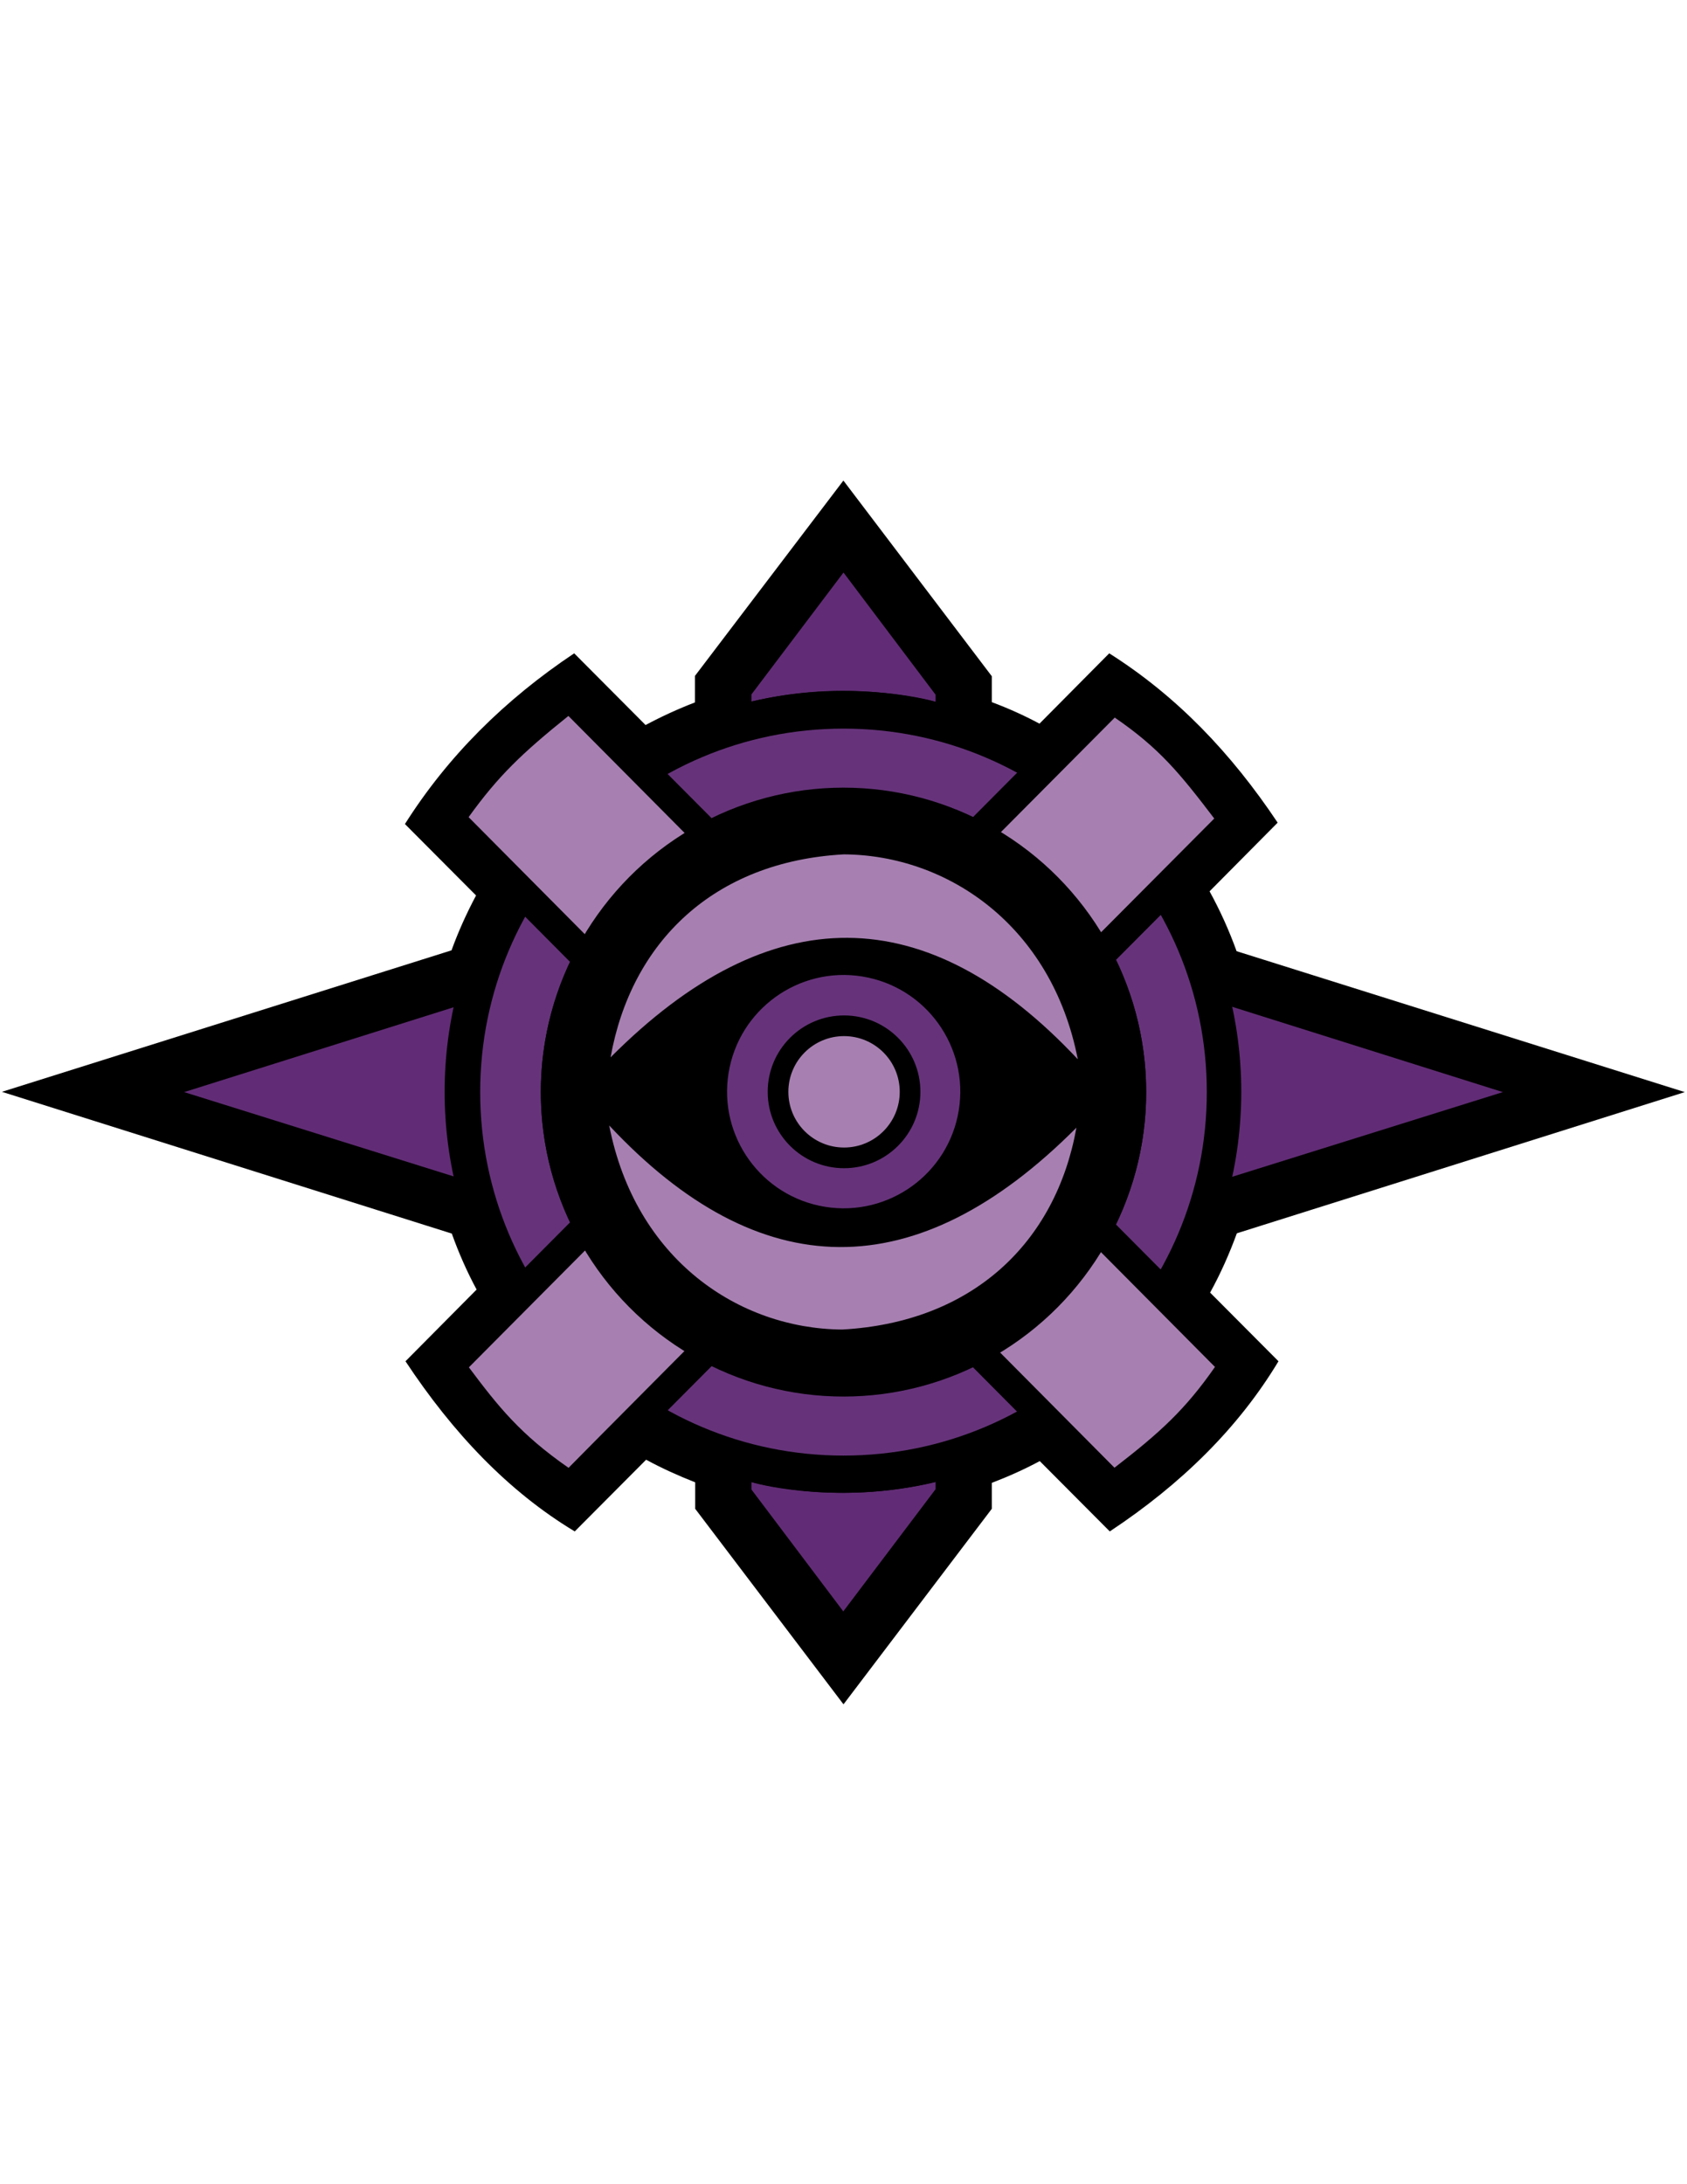 <?xml version="1.0" encoding="UTF-8"?>
<svg id="Layer_1" xmlns="http://www.w3.org/2000/svg" version="1.1" xmlns:serif="http://www.serif.com/" xmlns:xlink="http://www.w3.org/1999/xlink" viewBox="0 0 612 792">
  <!-- Generator: Adobe Illustrator 29.2.1, SVG Export Plug-In . SVG Version: 2.1.0 Build 116)  -->
  <defs>
    <style>
      .st0 {
        fill: url(#radial-gradient);
      }

      .st1 {
        fill: #a780b1;
      }

      .st2 {
        fill: #66337a;
      }
    </style>
    <radialGradient id="radial-gradient" cx="0" cy="792" fx="0" fy="792" r="1" gradientTransform="translate(2376.7 2515.3) rotate(-44.3) scale(267.6 -3.7)" gradientUnits="userSpaceOnUse">
      <stop offset="0" stop-color="#612c75"/>
      <stop offset=".3" stop-color="#7b5190"/>
      <stop offset=".5" stop-color="#bf99c3"/>
      <stop offset=".7" stop-color="#7b5190"/>
      <stop offset="1" stop-color="#612c75"/>
    </radialGradient>
  </defs>
  <g>
    <path class="st0" d="M256.7,545.5v-11.2l-2.9-1.1c-5.9-2.3-11.8-5-17.3-7.9l-3-1.6-25.7,25.9c-20.3-12.9-38.3-31.1-54.9-55.5l25.6-25.7-1.6-2.9c-3.4-6.3-6.3-12.9-8.8-19.6l-.8-2.1L15.7,395.9l151.7-47.7.8-2.1c2.4-6.6,5.3-13.1,8.6-19.3l1.6-2.9-25.6-25.7c14.1-21.3,32.6-40,55.1-55.5l25.6,25.8,3-1.6c5.5-3,11.4-5.7,17.3-8l2.9-1.1v-11.2l49.4-65,49.3,65v11l2.9,1.1c5.7,2.2,11.4,4.7,16.8,7.6l2.9,1.6,25.1-25.2c20.8,13.8,38.8,31.9,54.7,55.1l-24.5,24.6,1.6,3c3.7,6.7,6.9,13.8,9.5,21l.8,2.1,151.1,47.5-151,47.6-.8,2.1c-2.6,7.2-5.7,14.2-9.4,20.9l-1.6,3,24.6,24.7c-13.1,20.6-31.5,39.2-54.9,55.2l-25.1-25.2-2.9,1.6c-5.4,2.9-11.1,5.5-16.9,7.7l-2.9,1.1v11l-49.3,64.9-49.3-64.9Z"/>
    <path d="M306,189.1l44.8,59v12.6l5.8,2.2c5.5,2.1,11,4.6,16.3,7.4l5.9,3.1,4.7-4.7,20.1-20.2c18.1,12.6,34,28.6,48.3,48.8l-19.4,19.6-4.7,4.8,3.3,5.9c3.6,6.5,6.7,13.4,9.2,20.4l1.5,4.2,4.3,1.3,135.3,42.5-135.2,42.6-4.3,1.3-1.5,4.2c-2.5,6.9-5.6,13.8-9.1,20.3l-3.2,5.9,4.7,4.8,19.7,19.8c-12,18-28.3,34.4-48.7,48.8l-20.1-20.2-4.7-4.7-5.9,3.1c-5.3,2.8-10.8,5.3-16.4,7.4l-5.8,2.2v12.5l-44.8,59-44.8-59v-12.7l-5.8-2.2c-5.8-2.2-11.4-4.8-16.8-7.7l-5.9-3.2-4.7,4.8-20.7,20.9c-17.7-11.9-33.7-28-48.5-49.2l20.6-20.7,4.7-4.7-3.2-5.9c-3.3-6.1-6.1-12.5-8.5-19l-1.5-4.2-4.3-1.3-135.9-42.8,136-42.7,4.3-1.3,1.5-4.2c2.3-6.4,5.1-12.7,8.3-18.7l3.1-5.9-4.7-4.7-20.6-20.7c12.8-18.6,29.2-35.1,48.8-49.1l20.6,20.7,4.8,4.8,5.9-3.2c5.3-2.9,11-5.5,16.8-7.7l5.8-2.2v-12.8l44.9-59M306,174.2l-53.9,70.9v9.6c-6.2,2.4-12.1,5.1-17.9,8.2l-25.9-26c-25.3,16.9-45.9,37.4-61.4,61.9l25.8,25.9c-3.4,6.4-6.4,13-8.9,19.9L.7,395.9l163.2,51.4c2.5,7,5.5,13.8,9,20.3l-25.8,26c17.2,26,37.3,47.2,61.4,61.7l25.9-26c5.7,3.1,11.7,5.8,17.8,8.2v9.6l53.8,70.9,53.8-70.9v-9.4c6-2.3,11.8-4.9,17.4-7.9l25.4,25.5c26-17.2,46.7-37.6,61.2-61.7l-24.8-24.9c3.8-6.9,7-14.1,9.7-21.5l162.5-51.2-162.6-51.1c-2.7-7.5-6-14.8-9.8-21.7l24.7-24.9c-16.9-25.3-36.6-45.9-61.1-61.4l-25.3,25.5c-5.6-3-11.4-5.6-17.3-7.8v-9.4l-53.8-70.9h0Z"/>
  </g>
  <path d="M306.1,307L22.5,396l283.5,89.3,283.5-89.3-283.4-89h0ZM66.8,396l239.3-75.3,239.1,75.3-239.2,74.8-239.2-74.8Z"/>
  <ellipse cx="305.8" cy="395.9" rx="144.5" ry="145.4"/>
  <path d="M306,185.1l-47.2,63v296.6l47.2,62,47.2-62V247.7l-47.1-62.6h0ZM306,584.4l-33.4-44.3v-2.7c3.8,1.3,33,8.1,66.8,0v2.6l-33.4,44.2ZM339.4,254.5c-3.8-1.3-33-8.1-66.8-.1v-2.6l33.4-44.2,33.4,44.3v2.7Z"/>
  <path class="st2" d="M306,264.2c-72.8,0-131.8,59-131.8,131.8s59,131.8,131.8,131.8,131.8-59,131.8-131.8-59-131.8-131.8-131.8ZM306,505.8c-60.6,0-109.8-49.2-109.8-109.8s49.2-109.8,109.8-109.8,109.8,49.2,109.8,109.8-49.2,109.8-109.8,109.8Z"/>
  <path d="M155.6,297.4c17.4-25.1,31.2-36.9,51.9-51.6l247.7,248.8c-16,23.8-28.2,35.2-51.9,51.8,0,0-247.7-249.1-247.7-249.1h0Z"/>
  <path d="M207.2,546.6c-25.1-17.4-36.9-31.2-51.6-51.9l247.6-248.9c23.8,16,35.2,28.2,51.8,51.9,0,0-247.9,248.9-247.8,248.9Z"/>
  <path class="st1" d="M206.2,532.2c-17.4-12.1-25.4-22.1-36.1-36.4l234.3-235.6c16.2,11.1,23.6,20.2,36.1,36.6,0,0-234.4,235.4-234.3,235.5h0Z"/>
  <path class="st1" d="M440.8,495.6c-10.8,15.5-19.9,23.8-36.5,36.6l-234.3-235.9c10.8-15,19.4-23.2,36.2-36.7l234.5,236Z"/>
  <ellipse cx="306" cy="396" rx="109.8" ry="110.4"/>
  <path class="st1" d="M221.5,383.4c58-58.2,114.8-57.6,169.5.7-9.5-48.6-47.4-74.1-84.9-74.3-47.2,2.6-77.1,31.8-84.6,73.6Z"/>
  <path class="st1" d="M390.5,408.9c-58,58.2-114.9,57.5-169.5-.8,9.5,48.6,47,73.7,84.5,74,47.2-2.6,77.5-31.4,85-73.2h0Z"/>
  <circle class="st2" cx="306.2" cy="395.9" r="42.3" transform="translate(-133.7 634.8) rotate(-80.8)"/>
  <circle cx="306.2" cy="395.9" r="27.7"/>
  <circle class="st1" cx="306.2" cy="395.9" r="20.2"/>
</svg>